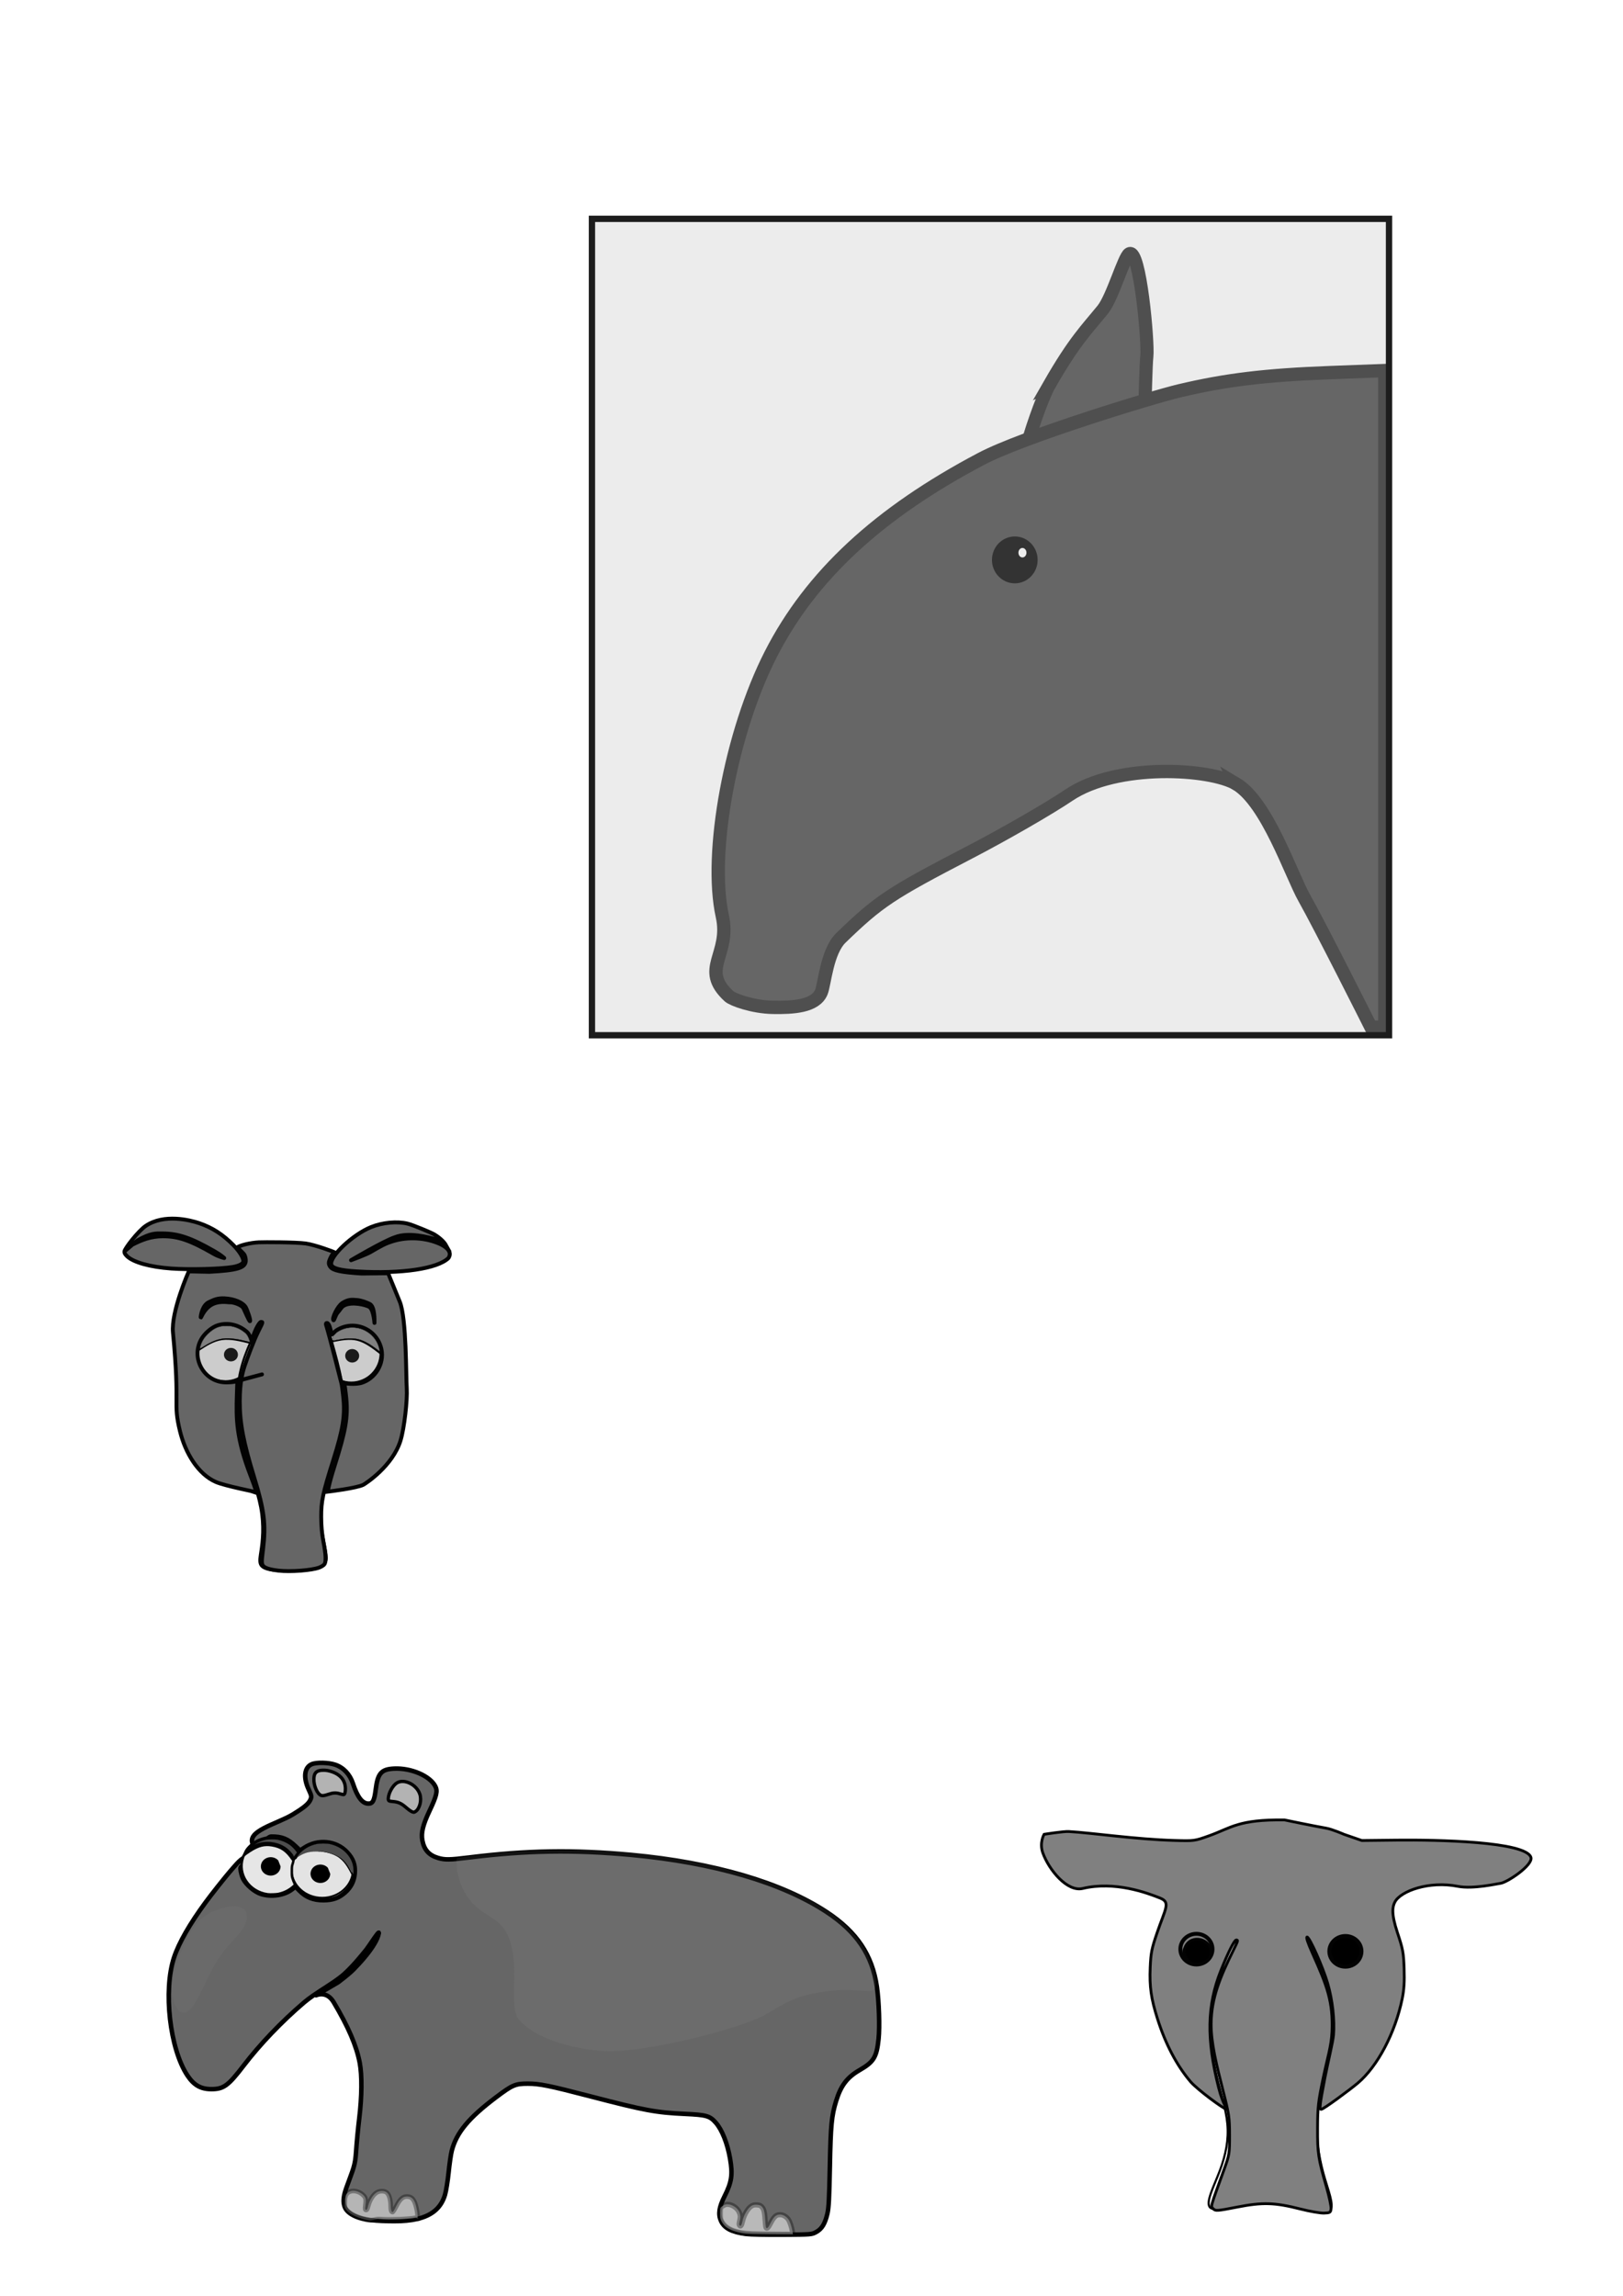 <?xml version="1.0" encoding="UTF-8" standalone="no"?>
<!-- Created with Inkscape (http://www.inkscape.org/) -->

<svg
   xmlns:dc="http://purl.org/dc/elements/1.1/"
   xmlns:cc="http://creativecommons.org/ns#"
   xmlns:rdf="http://www.w3.org/1999/02/22-rdf-syntax-ns#"
   xmlns:svg="http://www.w3.org/2000/svg"
   xmlns="http://www.w3.org/2000/svg"
   xmlns:sodipodi="http://sodipodi.sourceforge.net/DTD/sodipodi-0.dtd"
   xmlns:inkscape="http://www.inkscape.org/namespaces/inkscape"
   width="210mm"
   height="297mm"
   viewBox="0 0 210 297"
   version="1.1"
   id="svg8"
   inkscape:version="0.92.5 (2060ec1f9f, 2020-04-08)"
   sodipodi:docname="tapir.svg">
  <defs
     id="defs2">
    <inkscape:path-effect
       effect="bspline"
       id="path-effect5255"
       is_visible="true"
       weight="33.333"
       steps="2"
       helper_size="0"
       apply_no_weight="true"
       apply_with_weight="true"
       only_selected="false" />
    <inkscape:path-effect
       effect="bspline"
       id="path-effect5251"
       is_visible="true"
       weight="33.333"
       steps="2"
       helper_size="0"
       apply_no_weight="true"
       apply_with_weight="true"
       only_selected="false" />
    <inkscape:path-effect
       effect="bspline"
       id="path-effect5247"
       is_visible="true"
       weight="33.333"
       steps="2"
       helper_size="0"
       apply_no_weight="true"
       apply_with_weight="true"
       only_selected="false" />
    <inkscape:path-effect
       effect="bspline"
       id="path-effect5159"
       is_visible="true"
       weight="33.333"
       steps="2"
       helper_size="0"
       apply_no_weight="true"
       apply_with_weight="true"
       only_selected="false" />
    <inkscape:path-effect
       effect="bspline"
       id="path-effect5137"
       is_visible="true"
       weight="33.333"
       steps="2"
       helper_size="0"
       apply_no_weight="true"
       apply_with_weight="true"
       only_selected="false" />
    <inkscape:path-effect
       effect="bspline"
       id="path-effect5129"
       is_visible="true"
       weight="33.333"
       steps="2"
       helper_size="0"
       apply_no_weight="true"
       apply_with_weight="true"
       only_selected="false" />
    <inkscape:path-effect
       effect="simplify"
       id="path-effect5127"
       is_visible="true"
       steps="1"
       threshold="0.041"
       smooth_angles="360"
       helper_size="0"
       simplify_individual_paths="false"
       simplify_just_coalesce="false"
       simplifyindividualpaths="false"
       simplifyJustCoalesce="false" />
    <inkscape:path-effect
       effect="bspline"
       id="path-effect4974"
       is_visible="true"
       weight="33.333"
       steps="2"
       helper_size="0"
       apply_no_weight="true"
       apply_with_weight="true"
       only_selected="false" />
    <inkscape:path-effect
       effect="bspline"
       id="path-effect4952"
       is_visible="true"
       weight="33.333"
       steps="2"
       helper_size="0"
       apply_no_weight="true"
       apply_with_weight="true"
       only_selected="false" />
    <inkscape:path-effect
       effect="bspline"
       id="path-effect4931"
       is_visible="true"
       weight="33.333"
       steps="2"
       helper_size="0"
       apply_no_weight="true"
       apply_with_weight="true"
       only_selected="false" />
    <inkscape:path-effect
       effect="bspline"
       id="path-effect4909"
       is_visible="true"
       weight="33.333"
       steps="2"
       helper_size="0"
       apply_no_weight="true"
       apply_with_weight="true"
       only_selected="false" />
    <inkscape:path-effect
       effect="bspline"
       id="path-effect4905"
       is_visible="true"
       weight="33.333"
       steps="2"
       helper_size="0"
       apply_no_weight="true"
       apply_with_weight="true"
       only_selected="false" />
    <inkscape:path-effect
       effect="bspline"
       id="path-effect4879"
       is_visible="true"
       weight="33.333"
       steps="2"
       helper_size="0"
       apply_no_weight="true"
       apply_with_weight="true"
       only_selected="false" />
    <inkscape:path-effect
       effect="bspline"
       id="path-effect4679"
       is_visible="true"
       weight="33.333"
       steps="2"
       helper_size="0"
       apply_no_weight="true"
       apply_with_weight="true"
       only_selected="false" />
    <inkscape:path-effect
       effect="bspline"
       id="path-effect4649"
       is_visible="true"
       weight="33.333"
       steps="2"
       helper_size="0"
       apply_no_weight="true"
       apply_with_weight="true"
       only_selected="false" />
    <inkscape:path-effect
       effect="bspline"
       id="path-effect4643"
       is_visible="true"
       weight="33.333"
       steps="2"
       helper_size="0"
       apply_no_weight="true"
       apply_with_weight="true"
       only_selected="false" />
    <inkscape:path-effect
       effect="bspline"
       id="path-effect4600"
       is_visible="true"
       weight="33.333"
       steps="2"
       helper_size="0"
       apply_no_weight="true"
       apply_with_weight="true"
       only_selected="false" />
    <inkscape:path-effect
       effect="bspline"
       id="path-effect4567"
       is_visible="true"
       weight="33.333"
       steps="2"
       helper_size="0"
       apply_no_weight="true"
       apply_with_weight="true"
       only_selected="false" />
    <inkscape:path-effect
       effect="bspline"
       id="path-effect4563"
       is_visible="true"
       weight="33.333"
       steps="2"
       helper_size="0"
       apply_no_weight="true"
       apply_with_weight="true"
       only_selected="false" />
    <inkscape:path-effect
       effect="bspline"
       id="path-effect4524"
       is_visible="true"
       weight="33.333"
       steps="2"
       helper_size="0"
       apply_no_weight="true"
       apply_with_weight="true"
       only_selected="false" />
    <inkscape:path-effect
       effect="bspline"
       id="path-effect4520"
       is_visible="true"
       weight="33.333"
       steps="2"
       helper_size="0"
       apply_no_weight="true"
       apply_with_weight="true"
       only_selected="false" />
    <inkscape:path-effect
       effect="bspline"
       id="path-effect4600-1"
       is_visible="true"
       weight="33.333"
       steps="2"
       helper_size="0"
       apply_no_weight="true"
       apply_with_weight="true"
       only_selected="false" />
    <inkscape:path-effect
       effect="bspline"
       id="path-effect4649-3"
       is_visible="true"
       weight="33.333"
       steps="2"
       helper_size="0"
       apply_no_weight="true"
       apply_with_weight="true"
       only_selected="false" />
    <filter
       inkscape:collect="always"
       style="color-interpolation-filters:sRGB"
       id="filter4781"
       x="-0.126"
       width="1.252"
       y="-0.263"
       height="1.525">
      <feGaussianBlur
         inkscape:collect="always"
         stdDeviation="2.852"
         id="feGaussianBlur4783" />
    </filter>
    <filter
       inkscape:collect="always"
       style="color-interpolation-filters:sRGB"
       id="filter4873"
       x="-0.27"
       width="1.541"
       y="-0.19"
       height="1.38">
      <feGaussianBlur
         inkscape:collect="always"
         stdDeviation="1.09"
         id="feGaussianBlur4875" />
    </filter>
    <inkscape:path-effect
       effect="bspline"
       id="path-effect4879-0"
       is_visible="true"
       weight="33.333"
       steps="2"
       helper_size="0"
       apply_no_weight="true"
       apply_with_weight="true"
       only_selected="false" />
    <inkscape:path-effect
       effect="bspline"
       id="path-effect4909-5"
       is_visible="true"
       weight="33.333"
       steps="2"
       helper_size="0"
       apply_no_weight="true"
       apply_with_weight="true"
       only_selected="false" />
    <inkscape:path-effect
       effect="bspline"
       id="path-effect4952-3"
       is_visible="true"
       weight="33.333"
       steps="2"
       helper_size="0"
       apply_no_weight="true"
       apply_with_weight="true"
       only_selected="false" />
    <inkscape:path-effect
       effect="bspline"
       id="path-effect4974-7"
       is_visible="true"
       weight="33.333"
       steps="2"
       helper_size="0"
       apply_no_weight="true"
       apply_with_weight="true"
       only_selected="false" />
    <inkscape:path-effect
       effect="bspline"
       id="path-effect5137-4"
       is_visible="true"
       weight="33.333"
       steps="2"
       helper_size="0"
       apply_no_weight="true"
       apply_with_weight="true"
       only_selected="false" />
    <filter
       inkscape:collect="always"
       style="color-interpolation-filters:sRGB"
       id="filter5190"
       x="-0.052"
       width="1.103"
       y="-0.054"
       height="1.108">
      <feGaussianBlur
         inkscape:collect="always"
         stdDeviation="0.089"
         id="feGaussianBlur5192" />
    </filter>
    <filter
       inkscape:collect="always"
       style="color-interpolation-filters:sRGB"
       id="filter5202"
       x="-0.042"
       width="1.085"
       y="-0.047"
       height="1.093">
      <feGaussianBlur
         inkscape:collect="always"
         stdDeviation="0.237"
         id="feGaussianBlur5204" />
    </filter>
    <filter
       inkscape:collect="always"
       style="color-interpolation-filters:sRGB"
       id="filter5222"
       x="-0.038"
       width="1.075"
       y="-0.039"
       height="1.079">
      <feGaussianBlur
         inkscape:collect="always"
         stdDeviation="0.065"
         id="feGaussianBlur5224" />
    </filter>
  </defs>
  <sodipodi:namedview
     id="base"
     pagecolor="#ffffff"
     bordercolor="#666666"
     borderopacity="1.0"
     inkscape:pageopacity="0.0"
     inkscape:pageshadow="2"
     inkscape:zoom="1.979899"
     inkscape:cx="577.47634"
     inkscape:cy="820.71544"
     inkscape:document-units="mm"
     inkscape:current-layer="g5328"
     showgrid="false"
     inkscape:snap-bbox="false"
     inkscape:snap-global="false"
     inkscape:window-width="1848"
     inkscape:window-height="1136"
     inkscape:window-x="72"
     inkscape:window-y="27"
     inkscape:window-maximized="1" />
  <g
     inkscape:groupmode="layer"
     id="layer3"
     inkscape:label="Ebene 3"
     style="display:inline" />
  <g
     inkscape:groupmode="layer"
     id="layer2"
     inkscape:label="Ebene 2"
     style="display:inline" />
  <g
     inkscape:label="Ebene 1"
     inkscape:groupmode="layer"
     id="layer1"
     style="display:inline">
    <g
       id="g5243"
       transform="translate(-38.487,112.788)">
      <ellipse
         ry="3.625"
         rx="3.959"
         cy="129.088"
         cx="80.181"
         id="path4526-8"
         style="opacity:1;fill:#e3e3e3;fill-opacity:1;fill-rule:nonzero;stroke:#030303;stroke-width:0.232;stroke-linecap:round;stroke-linejoin:round;stroke-miterlimit:4;stroke-dasharray:none;stroke-dashoffset:0;stroke-opacity:1;paint-order:stroke fill markers" />
      <path
         sodipodi:nodetypes="cccc"
         inkscape:original-d="m 84.040748,129.68186 c -0.481389,-0.91502 -0.963046,-1.82977 -1.444969,-2.74426 -1.446327,-0.21288 -2.892636,-0.42545 -4.339772,-0.63784 -0.605496,0.46149 -1.211022,0.92306 -1.816925,1.38499"
         inkscape:path-effect="#path-effect4563"
         inkscape:connector-curvature="0"
         id="path4561"
         d="m 84.041,129.682 c -0.482,-0.915 -0.963,-1.83 -1.927,-2.393 -0.964,-0.564 -2.41,-0.776 -3.437,-0.652 -1.026,0.124 -1.632,0.586 -2.238,1.048"
         style="fill:none;stroke:#000000;stroke-width:0.165;stroke-linecap:round;stroke-linejoin:miter;stroke-miterlimit:4;stroke-dasharray:none;stroke-opacity:1" />
      <path
         transform="scale(0.265)"
         sodipodi:nodetypes="ccscssscscscscsscsccccsscsssscssssscccccsccccccscsscccccssscccssssccssscsccc"
         inkscape:connector-curvature="0"
         id="path4586"
         d="m 509.486,664.948 c -7.073,-0.957 -10.649,-2.84 -12.245,-6.448 -1.423,-3.216 -0.932,-6.597 1.721,-11.86 3.574,-7.089 4.098,-10.684 2.712,-18.596 -1.293,-7.384 -3.907,-13.954 -6.916,-17.381 -2.969,-3.382 -4.559,-3.839 -15.039,-4.324 -14.219,-0.659 -19.635,-1.662 -45.993,-8.517 -20.524,-5.338 -24.979,-6.241 -30.81,-6.245 -6.061,-0.004 -7.455,0.593 -15.438,6.606 -13.435,10.12 -19.354,17.265 -21.67,26.159 -0.413,1.586 -1.101,6.319 -1.53,10.52 -0.428,4.2 -1.224,9.134 -1.768,10.963 -1.797,6.046 -5.967,10.019 -13.584,11.798 -3.161,0.738 -6.916,1.099 -11.342,1.072 -8.309,-0.049 -15.006,-0.476 -19.459,-2.663 -5.411,-2.657 -6.281,-6.605 -3.778,-13.618 3.384,-9.481 4.271,-10.39 4.758,-17.847 0.263,-4.028 0.945,-11.181 1.515,-15.895 1.317,-10.875 1.411,-21.184 0.25,-27.289 -1.566,-8.23 -5.508,-17.462 -12.731,-29.592 -3.483,-5.85 -8.577,-3.357 -8.577,-3.357 0,0 7.327,-4.365 10.634,-6.256 0,0 6.337,-4.625 8.805,-7.566 0,0 10.108,-10.079 11.203,-16.558 0.262,-1.548 -4.373,5.757 -5.973,7.893 -1.932,2.372 -7.876,9.904 -12.893,13.719 -4.45,3.384 -9.044,6.008 -13.272,8.949 -1.553,1.081 -3.058,2.204 -4.487,3.424 -10.874,9.28 -21.372,20.254 -29.395,30.731 -7.497,9.79 -9.777,11.461 -15.663,11.482 -5.187,0.018 -8.582,-1.891 -11.722,-6.594 -8.664,-12.975 -11.924,-41.578 -6.578,-57.715 2.363,-7.131 7.686,-16.423 15.419,-26.912 2.307,-3.13 8.857,-11.623 13.584,-16.98 1.657,-1.877 5.189,-6.212 7.337,-4.792 1.737,1.148 -4.079,3.687 -3.932,5.314 0.148,1.627 0.737,3.877 1.309,5 1.494,2.929 5.545,6.379 8.678,7.391 5.147,1.662 11.605,0.666 15.383,-2.372 l 1.504,-1.209 1.954,2.013 c 3.088,3.182 6.842,4.668 11.707,4.636 4.593,-0.031 7.484,-1.059 10.552,-3.752 2.891,-2.538 4.427,-5.573 4.729,-9.343 0.334,-4.165 -0.756,-7.174 -3.767,-10.393 -5.274,-5.638 -14.233,-6.539 -20.933,-2.105 l -1.991,1.318 -2.123,-2.013 c -3.922,-3.719 -6.768,-4.855 -12.036,-4.806 -1.909,0.018 -6.903,6.953 -8.605,4.245 -4.328,-6.884 11.488,-10.322 19.208,-15.038 5.681,-3.47 7.813,-5.271 8.66,-7.315 0.573,-1.383 0.477,-1.875 -0.977,-5.029 -2.655,-5.759 -2.019,-10.668 1.579,-12.185 2.354,-0.993 8.185,-0.855 11.485,0.272 4.044,1.381 7.136,4.669 8.612,9.156 2.212,6.725 4.61,9.82 7.607,9.82 2.082,0 2.853,-1.499 3.506,-6.819 0.982,-8.007 2.727,-9.988 9.048,-10.275 8.266,-0.375 17.44,3.563 20.048,8.606 1.215,2.35 0.682,4.652 -2.756,11.91 -3.296,6.958 -4.245,10.836 -3.554,14.534 0.856,4.581 3.231,7.24 7.637,8.548 3.386,1.006 5.635,0.972 15.323,-0.228 28.022,-3.472 51.044,-3.836 79.011,-1.249 40.231,3.722 73.645,13.503 95.549,27.969 14.6,9.643 22.137,20.886 24.405,36.403 1.036,7.09 1.441,19.664 0.823,25.521 -0.936,8.867 -2.335,11.173 -9.171,15.116 -6.171,3.56 -9.215,7.548 -11.557,15.145 -2.22,7.199 -2.653,11.762 -3.048,32.101 -0.301,15.487 -0.551,20.165 -1.227,22.981 -1.17,4.869 -2.658,7.313 -5.38,8.837 -2.25,1.26 -2.303,1.264 -16.652,1.346 -7.917,0.045 -15.872,-0.118 -17.678,-0.362 z"
         style="opacity:1;fill:#666666;fill-opacity:1;fill-rule:nonzero;stroke:#000000;stroke-width:2.203;stroke-linecap:round;stroke-linejoin:round;stroke-miterlimit:4;stroke-dasharray:none;stroke-dashoffset:0;stroke-opacity:1;paint-order:stroke fill markers" />
      <path
         sodipodi:nodetypes="ccscsssccccccsscc"
         transform="scale(0.265)"
         inkscape:connector-curvature="0"
         id="path4588"
         d="m 288.161,480.893 c -1.218,-1.677 -2.126,-2.678 -3.22,-3.554 -3.375,-2.701 -8.544,-3.734 -12.83,-2.565 -1.29,0.352 -3.433,1.394 -5.151,2.505 -0.784,0.507 -1.46,0.887 -1.502,0.845 -0.004,-0.004 -3.2,6.866 -0.01,-0.015 0.084,-0.181 0.674,-1.144 1.739,-2.213 2.079,-2.089 4.635,-3.452 7.728,-4.121 1.314,-0.285 4.658,-0.319 5.972,-0.061 2.19,0.43 4.514,1.409 6.231,2.628 1.112,0.789 2.713,2.417 3.472,3.531 l 0.612,0.898 -0.652,0.804 c -0.358,0.442 -0.852,1.16 -1.096,1.594 -0.244,0.434 -0.461,0.789 -0.482,0.789 -0.021,0 -0.385,-0.479 -0.811,-1.064 z"
         style="opacity:1;fill:#4d4d4d;fill-opacity:1;fill-rule:nonzero;stroke:#030303;stroke-width:1.591;stroke-linecap:round;stroke-linejoin:round;stroke-miterlimit:4;stroke-dasharray:none;stroke-dashoffset:0;stroke-opacity:1;paint-order:stroke fill markers" />
      <path
         transform="scale(0.265)"
         inkscape:connector-curvature="0"
         id="path4590"
         d="m 300.876,478.209 c 0.091,-0.036 0.2,-0.032 0.242,0.01 0.042,0.042 -0.033,0.072 -0.166,0.066 -0.147,-0.006 -0.177,-0.036 -0.076,-0.076 z"
         style="opacity:1;fill:#1a1a1a;fill-opacity:1;fill-rule:nonzero;stroke:#030303;stroke-width:0.079;stroke-linecap:round;stroke-linejoin:round;stroke-miterlimit:4;stroke-dasharray:none;stroke-dashoffset:0;stroke-opacity:1;paint-order:stroke fill markers" />
      <path
         transform="scale(0.265)"
         inkscape:connector-curvature="0"
         id="path4592"
         d="m 316.946,488.088 c -1.579,-2.929 -3.708,-5.525 -5.532,-6.747 -2.999,-2.008 -7.507,-3.226 -11.777,-3.182 -3.488,0.036 -5.818,0.676 -8.335,2.291 -0.561,0.36 -1.047,0.627 -1.08,0.593 -0.11,-0.11 1.023,-1.531 1.914,-2.402 2.146,-2.097 4.682,-3.431 7.793,-4.1 1.439,-0.309 4.797,-0.309 6.236,0 5.799,1.246 10.16,5.216 11.421,10.398 0.311,1.28 0.417,4.213 0.155,4.303 -0.079,0.027 -0.436,-0.493 -0.793,-1.155 z"
         style="opacity:1;fill:#4d4d4d;fill-opacity:1;fill-rule:nonzero;stroke:#030303;stroke-width:0.079;stroke-linecap:round;stroke-linejoin:round;stroke-miterlimit:4;stroke-dasharray:none;stroke-dashoffset:0;stroke-opacity:1;paint-order:stroke fill markers" />
      <path
         sodipodi:nodetypes="ccssccccccccccc"
         transform="scale(0.265)"
         inkscape:connector-curvature="0"
         id="path4594"
         d="m 275.921,499.129 c -9.089,-1.279 -14.801,-9.761 -12.079,-17.936 0.393,-1.18 0.542,-1.323 3.218,-3.089 0.098,-0.065 0.195,-0.128 0.292,-0.19 3.966,-2.561 6.95,-3.317 10.631,-2.714 4.528,0.742 7.165,2.541 10.154,6.925 0.459,0.673 0.461,0.58 -0.063,2.295 -0.325,1.064 -0.348,1.286 -0.35,3.472 -0.002,2.188 0.019,2.408 0.343,3.472 0.19,0.625 0.555,1.585 0.81,2.134 l 0.465,0.997 -0.755,0.689 c -2.079,1.899 -4.555,3.161 -7.384,3.763 -1.115,0.238 -4.143,0.342 -5.281,0.182 z"
         style="opacity:1;fill:#e6e6e6;fill-opacity:1;fill-rule:nonzero;stroke:#030303;stroke-width:1.213;stroke-linecap:round;stroke-linejoin:round;stroke-miterlimit:4;stroke-dasharray:none;stroke-dashoffset:0;stroke-opacity:1;paint-order:stroke fill markers" />
      <path
         d="m 81.214,129.613 a 1.274,1.191 0 0 1 -1.05,1.172 1.274,1.191 0 0 1 -1.419,-0.76 1.274,1.191 0 0 1 0.552,-1.439 1.274,1.191 0 0 1 1.613,0.255"
         sodipodi:open="true"
         sodipodi:end="5.5771298"
         sodipodi:start="0"
         sodipodi:ry="1.1906079"
         sodipodi:rx="1.2737371"
         sodipodi:cy="129.61322"
         sodipodi:cx="79.940033"
         sodipodi:type="arc"
         id="path4620"
         style="opacity:1;fill:#000000;fill-opacity:1;fill-rule:nonzero;stroke:none;stroke-width:0.165;stroke-linecap:round;stroke-linejoin:round;stroke-miterlimit:4;stroke-dasharray:none;stroke-dashoffset:0;stroke-opacity:1;paint-order:stroke fill markers" />
      <path
         d="m 74.79,128.659 a 1.274,1.191 0 0 1 -1.05,1.172 1.274,1.191 0 0 1 -1.419,-0.76 1.274,1.191 0 0 1 0.552,-1.439 1.274,1.191 0 0 1 1.613,0.255"
         sodipodi:open="true"
         sodipodi:end="5.5771298"
         sodipodi:start="0"
         sodipodi:ry="1.190608"
         sodipodi:rx="1.2737371"
         sodipodi:cy="128.65886"
         sodipodi:cx="73.516373"
         sodipodi:type="arc"
         id="path4620-3"
         style="opacity:1;fill:#000000;fill-opacity:1;fill-rule:nonzero;stroke:none;stroke-width:0.165;stroke-linecap:round;stroke-linejoin:round;stroke-miterlimit:4;stroke-dasharray:none;stroke-dashoffset:0;stroke-opacity:1;paint-order:stroke fill markers" />
      <path
         transform="scale(0.265)"
         inkscape:connector-curvature="0"
         id="path4637"
         d="m 302.102,450.872 c -1.908,-0.567 -3.77,-4.794 -3.607,-8.192 0.093,-1.943 0.573,-2.921 1.755,-3.575 1.145,-0.633 3.647,-0.73 5.669,-0.218 5.109,1.292 7.895,4.305 7.956,8.604 0.024,1.707 -0.263,2.785 -0.788,2.952 -0.194,0.061 -1.038,-0.107 -1.876,-0.373 -1.889,-0.601 -3.332,-0.538 -5.626,0.248 -1.849,0.633 -2.742,0.776 -3.484,0.555 z"
         style="opacity:1;fill:#b3b3b3;fill-opacity:1;fill-rule:nonzero;stroke:#000000;stroke-width:1.621;stroke-linecap:round;stroke-linejoin:round;stroke-miterlimit:4;stroke-dasharray:none;stroke-dashoffset:0;stroke-opacity:1;paint-order:stroke fill markers" />
      <path
         transform="scale(0.265)"
         inkscape:connector-curvature="0"
         id="path4639"
         d="m 346.042,458.649 c -0.486,-0.246 -1.526,-1.013 -2.312,-1.704 -2.554,-2.246 -3.988,-2.895 -6.904,-3.125 -1.777,-0.14 -2.032,-0.329 -1.998,-1.484 0.077,-2.599 2.215,-6.425 4.259,-7.623 3.627,-2.125 9.718,0.953 11.18,5.651 0.917,2.946 -0.119,6.971 -2.143,8.327 -0.767,0.514 -0.996,0.509 -2.081,-0.041 z"
         style="opacity:1;fill:#b3b3b3;fill-opacity:1;fill-rule:nonzero;stroke:#000000;stroke-width:1.621;stroke-linecap:round;stroke-linejoin:round;stroke-miterlimit:4;stroke-dasharray:none;stroke-dashoffset:0;stroke-opacity:1;paint-order:stroke fill markers" />
      <path
         sodipodi:nodetypes="ccscccsccssc"
         inkscape:connector-curvature="0"
         id="path4645"
         d="m 116.119,152.52 c -4.811,-0.46 -8.651,-1.938 -10.488,-4.038 -1.233,-1.408 -0.209,-5.658 -0.842,-8.926 -0.899,-4.642 -3.32,-3.811 -5.501,-6.536 -2.009,-2.509 -1.712,-5.414 -1.712,-5.414 0,0 3.757,-0.834 11.251,-1.036 6.761,-0.182 13.023,-0.015 19.653,1.449 11.666,2.576 18.32,5.889 21.536,10.723 1.013,1.523 2.122,4.685 1.736,5.608 -0.409,0.979 -2.173,-0.058 -6.034,0.435 -4.401,0.562 -5.509,1.503 -8.175,3.039 -3.184,1.834 -16.214,5.195 -21.425,4.696 z"
         style="opacity:0.343;fill:#999999;fill-opacity:1;fill-rule:nonzero;stroke:none;stroke-width:0.294;stroke-linecap:round;stroke-linejoin:round;stroke-miterlimit:4;stroke-dasharray:none;stroke-dashoffset:0;stroke-opacity:1;paint-order:stroke fill markers;filter:url(#filter4781)" />
      <path
         transform="scale(0.265)"
         inkscape:connector-curvature="0"
         id="path4669"
         d="m 332.746,657.889 c -6.053,-0.534 -9.23,-1.151 -12.348,-2.397 -3.319,-1.326 -5.423,-2.965 -6.201,-4.831 -0.391,-0.937 -0.478,-3.232 -0.172,-4.546 0.188,-0.81 1.543,-1.876 2.823,-2.221 2.037,-0.549 5.573,1.11 6.582,3.088 0.438,0.858 0.505,1.327 0.39,2.702 -0.077,0.915 -0.215,2.031 -0.307,2.481 -0.13,0.635 -0.072,0.854 0.257,0.981 0.607,0.233 0.853,-0.121 1.142,-1.64 0.594,-3.133 2.859,-6.452 4.948,-7.249 1.351,-0.516 3.156,-0.375 4.116,0.321 1.311,0.951 1.863,2.581 2,5.906 0.184,4.462 0.926,4.995 2.325,1.672 1.593,-3.782 3.342,-5.508 5.619,-5.542 1.956,-0.03 3.304,1.079 4.124,3.391 0.507,1.428 1.391,6.597 1.166,6.818 -0.647,0.637 -12.574,1.41 -16.463,1.066 z"
         style="opacity:0.343;fill:#e6e6e6;fill-opacity:1;fill-rule:nonzero;stroke:none;stroke-width:0.253;stroke-linecap:round;stroke-linejoin:round;stroke-miterlimit:4;stroke-dasharray:none;stroke-dashoffset:0;stroke-opacity:1;paint-order:stroke fill markers" />
      <path
         transform="scale(0.265)"
         inkscape:connector-curvature="0"
         id="path4671"
         d="m 509.397,664.82 c -4.324,-0.553 -8.043,-1.844 -9.993,-3.467 -0.496,-0.413 -1.291,-1.469 -1.768,-2.348 -0.825,-1.521 -0.866,-1.72 -0.866,-4.162 0,-2.53 0.01,-2.573 0.737,-3.157 1.221,-0.981 1.741,-1.205 2.817,-1.214 2.664,-0.023 5.539,2.015 6.125,4.34 0.391,1.553 0.374,2.4 -0.082,4.153 -0.319,1.226 -0.325,1.509 -0.036,1.798 0.546,0.546 1.074,-0.196 1.381,-1.938 0.555,-3.15 2.732,-6.75 4.71,-7.787 1.022,-0.536 3.09,-0.522 4.133,0.027 1.474,0.777 2.068,2.537 2.304,6.829 0.11,1.996 0.277,3.754 0.372,3.907 0.478,0.774 1.083,0.208 2.174,-2.035 0.619,-1.273 1.467,-2.681 1.886,-3.128 1.814,-1.942 4.906,-1.464 6.827,1.054 0.857,1.123 1.455,2.809 1.982,5.588 l 0.347,1.831 -10.64,-0.032 c -5.852,-0.018 -11.436,-0.134 -12.408,-0.258 z"
         style="opacity:0.343;fill:#f9f9f9;fill-opacity:1;fill-rule:nonzero;stroke:none;stroke-width:0.253;stroke-linecap:round;stroke-linejoin:round;stroke-miterlimit:4;stroke-dasharray:none;stroke-dashoffset:0;stroke-opacity:1;paint-order:stroke fill markers" />
      <path
         sodipodi:nodetypes="cscsscccccccscccccccc"
         transform="scale(0.265)"
         inkscape:connector-curvature="0"
         id="path4673"
         d="m 330.292,657.685 c -1.39,-0.11 -3.481,0.825 -4.748,0.642 -4.03,-0.583 -10.456,-2.91 -11.795,-6.1 -0.382,-0.734 -0.137,-2.664 -0.144,-3.799 -0.006,-1.018 0.456,-2.351 0.772,-2.834 1.525,-2.329 5.557,-2.137 8.199,0.39 1.216,1.163 1.429,2.074 1.086,4.65 -0.296,2.226 -0.163,2.817 0.57,2.536 0.198,-0.076 0.551,-0.9 0.785,-1.832 0.755,-3.006 2.463,-5.68 4.284,-6.706 1.266,-0.713 3.191,-0.777 4.388,-0.146 1.461,0.771 2.32,3.465 2.333,7.319 0.005,1.587 0.317,2.446 0.887,2.446 0.203,0 0.977,-1.208 1.779,-2.776 2.003,-3.915 3.558,-5.128 6.058,-4.722 1.241,0.201 2.049,0.879 2.772,2.327 0.734,1.459 1.899,6.083 1.514,7.791 l 0.6,0.663 -1.484,-0.474 c -2.743,0.585 -12.389,1.012 -16.162,0.714 z"
         style="opacity:0.343;fill:#f9f9f9;fill-opacity:1;fill-rule:nonzero;stroke:#000000;stroke-width:2.268;stroke-linecap:round;stroke-linejoin:round;stroke-miterlimit:4;stroke-dasharray:none;stroke-dashoffset:0;stroke-opacity:1;paint-order:stroke fill markers" />
      <path
         transform="scale(0.265)"
         inkscape:connector-curvature="0"
         id="path4675"
         d="m 512.301,664.862 c -8.008,-0.308 -12.863,-2.325 -14.761,-6.135 -0.562,-1.128 -0.643,-1.614 -0.643,-3.849 0,-2.832 0.126,-3.086 2,-4.034 2.449,-1.239 6.61,1.059 7.518,4.152 0.381,1.298 0.381,1.554 -0.001,3.42 -0.372,1.815 -0.374,2.056 -0.025,2.399 0.347,0.341 0.424,0.333 0.728,-0.076 0.187,-0.252 0.517,-1.242 0.733,-2.2 0.706,-3.127 2.75,-6.449 4.524,-7.354 0.802,-0.409 1.353,-0.499 2.534,-0.414 1.341,0.097 1.6,0.209 2.332,1.007 0.99,1.081 1.305,2.393 1.604,6.687 0.117,1.678 0.29,3.178 0.386,3.333 0.459,0.743 1.067,0.203 2.145,-1.906 1.84,-3.602 3.002,-4.563 5.217,-4.313 1.299,0.146 2.602,0.969 3.533,2.232 0.717,0.971 1.77,4.1 2.023,6.012 l 0.171,1.288 -7.924,-0.044 c -4.358,-0.024 -9.799,-0.116 -12.091,-0.204 z"
         style="opacity:0.343;fill:#f9f9f9;fill-opacity:1;fill-rule:nonzero;stroke:#000000;stroke-width:2.521;stroke-linecap:round;stroke-linejoin:round;stroke-miterlimit:4;stroke-dasharray:none;stroke-dashoffset:0;stroke-opacity:1;paint-order:stroke fill markers" />
      <path
         sodipodi:nodetypes="cccccccc"
         transform="rotate(-19.866,47.767,162.984)"
         inkscape:original-d="m 79.382566,142.79749 c -1.761132,-0.27707 -3.521192,-0.55376 -5.282734,-0.83046 -1.224635,0.62912 -2.449405,1.2583 -3.674311,1.88753 -1.798288,2.2345 -3.597478,4.46986 -5.396775,6.70509 0.507098,1.65834 1.013786,3.3166 1.520251,4.97541 2.144876,-2.60867 4.288988,-5.21666 6.432925,-7.82469 1.740586,-0.5453 3.480872,-1.09045 5.220821,-1.63544 0.393616,-1.09265 0.786762,-2.18477 1.179823,-3.27744 z"
         inkscape:path-effect="#path-effect4679"
         inkscape:connector-curvature="0"
         id="path4677"
         d="m 78.305,143.205 c -0.684,-0.685 -2.444,-0.961 -3.937,-0.785 -1.493,0.176 -2.718,0.805 -4.23,2.237 -1.512,1.432 -3.311,3.667 -3.957,5.614 -0.646,1.947 -0.14,3.605 1.186,3.13 1.326,-0.475 3.47,-3.083 5.412,-4.66 1.942,-1.577 3.683,-2.122 4.749,-2.941 1.067,-0.819 1.46,-1.911 0.776,-2.596 z"
         style="opacity:0.221;fill:#b3b3b3;stroke:none;stroke-width:0.265px;stroke-linecap:butt;stroke-linejoin:miter;stroke-opacity:1;filter:url(#filter4873)" />
    </g>
    <g
       id="g5360"
       transform="translate(-28.865,119.737)">
      <circle
         r="3.809"
         cy="55.331"
         cx="74.32"
         id="path4933-0-8"
         style="display:inline;opacity:1;fill:#cccccc;fill-opacity:1;fill-rule:nonzero;stroke:#030303;stroke-width:0.3;stroke-linecap:round;stroke-linejoin:round;stroke-miterlimit:4;stroke-dasharray:none;stroke-dashoffset:0;stroke-opacity:1;paint-order:stroke fill markers" />
      <circle
         r="3.809"
         cy="55.16"
         cx="58.037"
         id="path4933-0"
         style="display:inline;opacity:1;fill:#cccccc;fill-opacity:1;fill-rule:nonzero;stroke:#030303;stroke-width:0.3;stroke-linecap:round;stroke-linejoin:round;stroke-miterlimit:4;stroke-dasharray:none;stroke-dashoffset:0;stroke-opacity:1;paint-order:stroke fill markers" />
      <path
         transform="translate(0.668)"
         inkscape:original-d="m 61.872894,51.245669 c -1.157902,2.31607 -2.31607,4.632407 -3.474503,6.949008 0.26757,3.029204 0.534805,6.057845 0.801809,9.087163 1.113975,2.806287 2.227511,5.612397 3.34087,8.418991 -0.222472,1.959808 -0.445185,3.919688 -0.668176,5.879928 -0.17794,0.71256 -0.356095,1.425173 -0.534538,2.138156 3.030643,-0.04483 6.058374,-0.08935 9.087165,-0.133633 0.08934,-0.66838 0.178443,-1.336614 0.267269,-2.004523 -0.534041,-2.003901 -1.068814,-4.009308 -1.603619,-6.013564 0.935625,-2.539095 1.871152,-5.078386 2.80633,-7.617182 0.534739,-2.093611 1.069345,-4.187486 1.603618,-6.280833 -1.024115,-3.429714 -2.048801,-6.860182 -3.073598,-10.289875"
         inkscape:path-effect="#path-effect4931"
         inkscape:connector-curvature="0"
         id="path4929"
         d="m 61.873,51.246 c -1.158,2.316 -2.316,4.632 -2.762,7.305 -0.446,2.673 -0.178,5.702 0.512,8.619 0.69,2.918 1.804,5.724 2.249,8.107 0.445,2.383 0.223,4.343 0.022,5.679 -0.2,1.336 -0.379,2.049 1.048,2.383 1.426,0.334 4.454,0.29 6.013,-0.067 1.559,-0.356 1.648,-1.025 1.425,-2.361 -0.223,-1.336 -0.757,-3.341 -0.557,-5.613 0.2,-2.272 1.136,-4.811 1.871,-7.127 0.735,-2.316 1.27,-4.41 1.025,-7.172 -0.245,-2.761 -1.27,-6.192 -2.294,-9.622"
         style="fill:none;stroke:#000000;stroke-width:0.265px;stroke-linecap:butt;stroke-linejoin:miter;stroke-opacity:1" />
      <path
         sodipodi:nodetypes="ccc"
         transform="translate(-0.047,-0.283)"
         inkscape:original-d="m 78.098055,55.577333 c -0.953631,-0.731434 -1.907524,-1.462603 -2.861684,-2.193508 -1.113412,0.22247 -2.226982,0.445185 -3.34087,0.668173"
         inkscape:path-effect="#path-effect4952"
         inkscape:connector-curvature="0"
         id="path4950"
         d="M 78.098,55.577 C 77.144,54.846 76.19,54.115 75.157,53.861 74.123,53.606 73.009,53.829 71.896,54.052"
         style="fill:none;stroke:#000000;stroke-width:0.265px;stroke-linecap:round;stroke-linejoin:miter;stroke-opacity:1" />
      <path
         sodipodi:nodetypes="ccc"
         inkscape:original-d="m 78.145302,55.293851 c -0.96954,-0.636698 -1.939183,-1.273373 -2.908931,-1.910026 -1.270858,0.316824 -2.541911,0.634027 -3.81334,0.951655"
         inkscape:path-effect="#path-effect4952-3"
         inkscape:connector-curvature="0"
         id="path4950-9"
         d="m 78.145,55.294 c -0.97,-0.637 -1.939,-1.273 -3.059,-1.433 -1.12,-0.16 -2.391,0.157 -3.663,0.475"
         style="fill:none;stroke:#000000;stroke-width:0.265px;stroke-linecap:round;stroke-linejoin:miter;stroke-opacity:1"
         transform="matrix(-1,0,0,1,132.659,-0.363)" />
      <path
         sodipodi:nodetypes="cccsssssccscscccsscssscccscssccsscsssscssccccccccsccssscsccccssscccsccscccscsc"
         transform="scale(0.265)"
         inkscape:connector-curvature="0"
         id="path4994"
         d="m 244.93,314.899 c -4.356,-0.502 -6.877,-1.313 -7.624,-2.454 -0.701,-1.07 -0.694,-1.869 0.075,-8.168 1.454,-11.906 0.604,-18.735 -4.341,-34.872 -5.3,-17.295 -7.051,-26.518 -7.051,-37.133 0,-9.339 1.389,-14.185 2.313,-17.075 1.009,-3.156 4.66,-12.937 6.722,-17.037 2.355,-4.684 2.348,-4.658 1.314,-4.658 -0.443,0 -1.445,1.427 -2.394,3.409 -0.898,1.875 -2.19,5.654 -2.19,5.654 0,0 -0.812,-2.894 -2.213,-4.154 -3.958,-3.559 -9.258,-4.803 -14.178,-3.329 -2.908,0.871 -6.523,3.913 -8.198,6.899 -5.2,9.269 1.452,20.925 12.005,21.036 1.667,0.018 3.616,-0.133 4.332,-0.335 0.434,-0.122 28.999,-7.746 1.301,-0.366 l -0.228,6.722 c -0.4,11.802 -0.334,21.277 6.769,39.699 2.413,6.257 2.717,7.893 2.717,7.893 -0.438,-0.216 -15.247,-3.073 -19.675,-4.986 -8.758,-3.784 -14.999,-14.213 -17.595,-24.87 -3.533,-14.503 0.144,-11.326 -3.411,-48.044 -0.998,-10.31 7.718,-29.91 7.718,-29.91 l 9.989,0.219 c 13.535,-0.707 17.508,-1.865 17.834,-5.195 0.086,-0.876 -0.198,-2.277 -0.629,-3.112 -0.432,-0.835 -3.643,-3.593 -3.426,-3.727 1.525,-0.942 6.136,-2.143 10.371,-2.366 2.523,-0.133 18.172,-0.108 22.945,0.563 4.463,0.627 13.767,4.002 14.374,4.465 0.06,0.046 -1.203,0.394 -1.888,1.747 -1.452,2.868 -1.526,3.684 -0.469,5.193 1.249,1.783 5.324,2.656 15.265,3.272 l 12.973,-0.143 5.677,13.869 c 3.346,8.175 3.017,36.358 3.412,42.4 0.357,5.459 -1.174,19.354 -3.047,25.403 -3.863,12.478 -17.1,21.014 -18.125,21.561 -3.11,1.661 -17.385,3.385 -17.385,3.385 0,0 0.296,-3.05 3.459,-13.038 5.324,-16.812 6.435,-23.355 5.56,-32.732 -0.283,-3.033 -0.926,-7.21 -0.926,-7.21 0,0 0.475,0.21 3.071,0.356 1.719,0.097 4.041,-0.098 5.16,-0.433 6.919,-2.073 11.34,-9.408 9.888,-16.405 -2.066,-9.952 -13.362,-14.757 -21.925,-9.327 -0.834,0.529 -1.758,1.643 -2.086,1.955 -0.308,0.293 -0.245,-0.126 -0.311,-0.336 -0.109,-0.347 -0.613,-2.241 -0.933,-3.283 -0.332,-1.08 -0.906,-1.894 -1.335,-1.894 -0.504,0 -0.654,0.311 -0.454,0.939 1.679,5.29 7.413,28.301 7.552,28.768 0.139,0.467 0.51,3.236 0.824,6.153 0.994,9.219 -0.034,15.805 -4.851,31.069 -5.153,16.331 -5.938,20.023 -5.909,27.773 0.017,4.499 0.36,8.306 1.089,12.093 1.162,6.035 1.338,9.432 0.565,10.877 -0.275,0.513 -1.468,1.293 -2.652,1.734 -3.691,1.373 -14.068,2.151 -19.83,1.487 z m 46.844,-120.955 c -0.003,-0.893 0.305,-8.018 -2.397,-9.272 -1.292,-0.599 -3.771,-1.684 -6.127,-1.875 -2.497,-0.201 -4.256,-0.423 -7.227,1.497 -2.315,1.496 -5.16,7.5 -4.305,8.355 0.396,0.396 0.954,-2.534 2.159,-3.809 1.234,-1.305 1.745,-2.741 3.213,-3.416 3.78,-1.984 10.757,-0.173 12.197,0.778 2.227,1.471 2.49,8.829 2.486,7.741 z m -80.824,-7.962 c 4.069,-3.314 9.466,-1.931 10.34,-2.046 1.117,-0.147 5.507,1.023 6.522,2.919 0.365,0.683 2.771,6.452 3.164,6.301 0.564,-0.216 -1.363,-5.65 -2.073,-6.852 -1.334,-2.259 -5.452,-4.069 -10.29,-4.323 -3.622,-0.19 -5.356,0.76 -7.723,1.864 -3.066,1.43 -3.966,6.284 -3.966,7.36 0,1.059 0.877,-2.658 4.027,-5.223 z"
         style="opacity:1;fill:#666666;fill-opacity:1;fill-rule:nonzero;stroke:#030303;stroke-width:1.901;stroke-linecap:square;stroke-linejoin:miter;stroke-miterlimit:4;stroke-dasharray:none;stroke-dashoffset:0;stroke-opacity:1;paint-order:stroke fill markers" />
      <path
         sodipodi:nodetypes="scssccscscsssccs"
         transform="scale(0.265)"
         inkscape:connector-curvature="0"
         id="path5025"
         d="m 192.549,167.422 c -10.396,-0.748 -18.57,-3.039 -21.667,-6.073 -2.249,-2.203 -1.33,-3.518 2.78,-5.605 4.505,-2.288 8.951,-4.073 14.815,-4.073 7.551,0 13.393,2.027 24.812,8.61 2.401,1.384 5.116,2.024 5.116,2.024 0,0 -1.397,-1.397 -4.873,-3.381 -11.585,-6.61 -17.566,-8.624 -25.597,-8.619 -3.005,0.002 -5.289,-0.308 -11.863,3.369 -0.352,0.197 -6.283,5.475 -6.283,5.234 0,-1.203 6.639,-9.813 10.286,-12.285 8.966,-6.078 21.672,-2.843 26.052,-1.362 6.385,2.158 11.616,5.518 16.808,10.794 3.129,3.18 5.168,6.638 4.773,8.098 -0.289,1.071 -2.233,2.026 -5.13,2.52 -5.828,0.995 -21.265,1.38 -30.03,0.749 z"
         style="opacity:1;fill:#666666;fill-opacity:1;fill-rule:nonzero;stroke:#030303;stroke-width:1.916;stroke-linecap:round;stroke-linejoin:round;stroke-miterlimit:4;stroke-dasharray:none;stroke-dashoffset:0;stroke-opacity:1;paint-order:stroke fill markers" />
      <path
         sodipodi:nodetypes="scsssssccccccs"
         transform="scale(0.265)"
         inkscape:connector-curvature="0"
         id="path5027"
         d="m 283.277,168.846 c -8.333,-0.501 -12.14,-1.517 -12.604,-3.364 -0.969,-3.861 10.454,-14.659 19.416,-18.279 5.634,-2.276 12.687,-2.944 17.824,-1.689 2.964,0.724 11.835,4.543 12.82,5.125 3.447,2.034 5.239,4.184 5.749,5.122 4.545,8.368 0.201,-1.103 -4.415,-2.484 -3.982,-1.191 -13.643,-3.735 -20.304,-1.143 -5.555,1.846 -21.445,11.23 -21.445,11.23 0,0 7.366,-2.711 9.602,-4.017 5.372,-3.141 7.146,-4.12 10.751,-5.247 7.379,-2.309 16.201,-1.788 23.165,1.368 4.862,2.37 5.429,4.835 4.011,6.881 -5.282,5.093 -22.622,7.816 -44.57,6.497 z"
         style="opacity:1;fill:#666666;fill-opacity:1;fill-rule:nonzero;stroke:#030303;stroke-width:1.916;stroke-linecap:round;stroke-linejoin:round;stroke-miterlimit:4;stroke-dasharray:none;stroke-dashoffset:0;stroke-opacity:1;paint-order:stroke fill markers" />
      <ellipse
         ry="0.874"
         rx="0.904"
         cy="55.509"
         cx="58.746"
         id="path5029"
         style="opacity:1;fill:#1a1a1a;fill-opacity:1;fill-rule:nonzero;stroke:none;stroke-width:0.554;stroke-linecap:round;stroke-linejoin:round;stroke-miterlimit:4;stroke-dasharray:none;stroke-dashoffset:0;stroke-opacity:1;paint-order:stroke fill markers" />
      <ellipse
         ry="0.874"
         rx="0.904"
         cy="55.656"
         cx="74.435"
         id="path5029-2"
         style="display:inline;opacity:1;fill:#1a1a1a;fill-opacity:1;fill-rule:nonzero;stroke:none;stroke-width:0.554;stroke-linecap:round;stroke-linejoin:round;stroke-miterlimit:4;stroke-dasharray:none;stroke-dashoffset:0;stroke-opacity:1;paint-order:stroke fill markers" />
      <path
         transform="scale(0.265)"
         inkscape:connector-curvature="0"
         id="path5049"
         d="m 206.583,206.339 c 0.193,-1.287 1.023,-3.305 1.893,-4.603 0.978,-1.46 2.529,-3.017 4.128,-4.144 2.129,-1.501 4.122,-2.111 6.894,-2.111 1.369,0 2.184,0.098 3.387,0.408 1.972,0.508 3.957,1.533 5.563,2.872 0.871,0.726 1.41,1.52 1.939,2.859 0.198,0.501 0.533,1.536 0.537,1.66 7.3e-4,0.021 -0.503,-0.086 -1.119,-0.238 -6.314,-1.561 -10.07,-1.888 -13.387,-1.164 -2.573,0.562 -5.243,1.804 -8.915,4.15 -0.434,0.277 -0.829,0.528 -0.877,0.557 -0.072,0.043 -0.08,-3.8e-4 -0.043,-0.246 z"
         style="opacity:1;fill:#808080;fill-opacity:1;fill-rule:nonzero;stroke:#030303;stroke-width:0.121;stroke-linecap:square;stroke-linejoin:miter;stroke-miterlimit:4;stroke-dasharray:none;stroke-dashoffset:0;stroke-opacity:1;paint-order:normal" />
      <path
         transform="scale(0.265)"
         inkscape:connector-curvature="0"
         id="path5051"
         d="m 294.12,207.667 c -0.199,-0.193 -2.469,-1.842 -3.309,-2.403 -1.325,-0.885 -2.159,-1.374 -3.35,-1.96 -1.753,-0.863 -3.146,-1.321 -4.832,-1.588 -1.027,-0.163 -4.185,-0.163 -5.459,-3.3e-4 -1.147,0.146 -2.867,0.429 -4.29,0.705 -0.623,0.121 -1.137,0.213 -1.141,0.205 -0.005,-0.008 -0.126,-0.428 -0.27,-0.934 -0.144,-0.506 -0.278,-0.964 -0.298,-1.017 -0.027,-0.071 0.017,-0.108 0.165,-0.138 0.15,-0.03 0.45,-0.284 1.156,-0.979 1.021,-1.006 1.423,-1.3 2.531,-1.854 1.271,-0.635 2.631,-1.069 4.035,-1.289 0.957,-0.149 2.905,-0.15 3.856,-9.1e-4 4.446,0.695 8.164,3.375 10.132,7.303 0.589,1.176 1.106,2.728 1.237,3.716 0.044,0.333 6.6e-4,0.395 -0.165,0.235 z"
         style="opacity:1;fill:#808080;fill-opacity:1;fill-rule:nonzero;stroke:#030303;stroke-width:0.121;stroke-linecap:square;stroke-linejoin:miter;stroke-miterlimit:4;stroke-dasharray:none;stroke-dashoffset:0;stroke-opacity:1;paint-order:normal" />
    </g>
    <g
       id="g5344"
       transform="translate(58.799,32.072)">
      <path
         sodipodi:nodetypes="cccccccccccccc"
         transform="matrix(1.042,0,0,1,-4.172,0.03)"
         inkscape:original-d="m 100.90434,218.56986 c -1.234159,2.70859 -2.468423,5.41711 -3.703247,8.12657 0.378278,3.21293 0.756181,6.4251 1.13393,9.63839 0.735855,2.14175 1.471352,4.28346 2.206647,6.42559 -0.37776,1.95283 -0.755692,3.90549 -1.133932,5.85863 -1.103244,2.14203 -2.206145,4.28317 -3.309966,6.42586 2.42448,-0.94557 4.847648,-1.89047 7.271068,-2.8353 1.71643,0.37777 3.43265,0.75582 5.14859,1.13412 1.85442,0.56679 3.7086,1.13386 5.56252,1.70118 -0.79574,-1.89023 -1.59174,-3.78019 -2.38799,-5.6699 -0.39041,-2.64569 -0.78121,-5.292 -1.17219,-7.9376 0.87455,-3.15003 1.74884,-6.29981 2.62288,-9.44931 -0.16833,-2.4571 -0.33691,-4.91395 -0.50575,-7.37053 -0.98971,-2.1419 -1.97991,-4.28404 -2.97024,-6.42567"
         inkscape:path-effect="#path-effect5159"
         inkscape:connector-curvature="0"
         id="path5157"
         d="m 100.904,218.57 c -1.234,2.709 -2.469,5.417 -2.897,8.378 -0.428,2.961 -0.05,6.173 0.506,8.851 0.557,2.678 1.292,4.819 1.471,6.867 0.179,2.047 -0.199,4 -0.94,6.048 -0.741,2.048 -1.844,4.189 -1.183,4.787 0.66,0.599 3.084,-0.346 5.153,-0.63 2.07,-0.283 3.786,0.095 5.571,0.567 1.785,0.473 3.639,1.04 4.168,0.378 0.529,-0.662 -0.267,-2.552 -0.86,-4.819 -0.593,-2.268 -0.984,-4.914 -0.742,-7.812 0.242,-2.898 1.116,-6.048 1.469,-8.851 0.353,-2.803 0.184,-5.26 -0.395,-7.559 -0.579,-2.299 -1.569,-4.441 -2.56,-6.583"
         style="fill:none;stroke:#000000;stroke-width:0.265px;stroke-linecap:butt;stroke-linejoin:miter;stroke-opacity:1" />
      <path
         sodipodi:nodetypes="cssscsscsssssscscsscsssssccsccsssscsssssssssccccc"
         transform="scale(0.265)"
         inkscape:connector-curvature="0"
         id="path5161"
         d="m 413.142,957.373 c -12.643,-3.217 -18.467,-3.395 -31.002,-0.951 -9.76,1.903 -10.514,1.957 -11.633,0.839 -1.319,-1.319 -1.658,-0.083 5.247,-19.101 2.633,-7.251 2.723,-7.809 2.717,-16.786 -0.006,-8.582 -0.239,-10.202 -3.081,-21.381 -3.285,-12.925 -6.013,-23.779 -5.916,-33.189 0.128,-12.439 4.389,-22.755 10.926,-35.944 2.248,-4.536 2.331,-4.842 1.321,-4.842 -0.895,0 -4.064,6.311 -7.493,14.923 -6.784,17.04 -7.104,33.397 -1.117,57.111 2.371,9.39 4.622,10.466 3.67,10.466 -1.229,0 -14.177,-9.562 -17.384,-13.341 -6.725,-7.924 -12.202,-18.338 -16.09,-30.588 -3.148,-9.92 -3.979,-15.724 -3.586,-25.066 0.302,-7.171 0.698,-9.193 3.308,-16.856 4.103,-12.045 6.793,-14.999 1.544,-17.1 -6.345,-2.539 -22.111,-8.434 -37.814,-4.696 -7.53,1.792 -16.389,-8.929 -19.448,-17.295 -1.831,-5.008 0.602,-9.137 0.602,-9.137 0,0 9.412,-1.517 12.092,-1.366 10.911,0.613 32.606,3.827 51.705,4.361 9.603,0.269 9.673,0.259 16.952,-2.351 10.583,-3.795 14.095,-7.971 36.643,-7.664 0,0 13.833,2.881 20.334,4.019 3.025,0.53 8.708,3.013 8.708,3.013 l 8.708,3.013 17.007,-0.188 c 19.859,-0.22 63.23,0.682 65.551,8.43 1.13,3.771 -11.706,12.357 -14.973,12.676 -1.252,0.122 -13.245,2.919 -20.692,1.453 -14.028,-2.762 -27.87,2.252 -30.721,7.58 -1.193,2.229 -1.953,5.523 1.187,14.968 2.7,8.122 3.018,9.826 3.285,17.627 0.217,6.331 -0.031,10.239 -0.929,14.643 -3.405,16.699 -12.034,33.083 -21.727,41.256 -3.748,3.16 -16.738,12.786 -17.833,12.786 -0.984,0 -0.733,-2.12 1.834,-15.5 1.342,-6.993 3.91,-17.422 4.179,-20.774 0.598,-7.454 -0.492,-17.065 -2.865,-25.255 -2.26,-7.797 -8.829,-22.579 -10.034,-22.579 -0.597,0 0.322,2.782 2.605,7.881 7.175,16.028 10.148,23.711 9.545,38.344 -0.289,7.01 -2.34,13.205 -4.317,22.703 -2.416,11.611 -2.68,13.965 -2.728,24.286 -0.057,12.332 0.311,14.782 4.311,28.719 1.376,4.795 2.399,9.617 2.273,10.714 -0.211,1.834 -0.489,2.005 -3.443,2.111 -1.768,0.064 -6.911,-0.825 -11.429,-1.974 z"
         style="opacity:1;fill:#808080;fill-opacity:1;fill-rule:nonzero;stroke:#030303;stroke-width:1.369;stroke-linecap:square;stroke-linejoin:miter;stroke-miterlimit:4;stroke-dasharray:none;stroke-dashoffset:0;stroke-opacity:1;paint-order:normal" />
      <ellipse
         ry="1.984"
         rx="2.079"
         cy="220.365"
         cx="115.283"
         id="path5163"
         style="opacity:1;fill:#000000;fill-opacity:1;fill-rule:nonzero;stroke:#030303;stroke-width:0.507;stroke-linecap:square;stroke-linejoin:miter;stroke-miterlimit:4;stroke-dasharray:none;stroke-dashoffset:0;stroke-opacity:1;paint-order:normal;filter:url(#filter5190)" />
      <ellipse
         ry="1.984"
         rx="2.079"
         cy="220.082"
         cx="96.006"
         id="path5163-9"
         style="display:inline;opacity:1;fill:#808080;fill-opacity:1;fill-rule:nonzero;stroke:#030303;stroke-width:0.507;stroke-linecap:square;stroke-linejoin:miter;stroke-miterlimit:4;stroke-dasharray:none;stroke-dashoffset:0;stroke-opacity:1;paint-order:normal;filter:url(#filter5222)" />
      <path
         transform="scale(0.265)"
         inkscape:connector-curvature="0"
         id="path5180"
         d="m 359.491,837.124 c -1.026,-0.577 -2.28,-2.05 -2.786,-3.272 -0.78,-1.882 -0.747,-2.588 0.213,-4.601 2.996,-6.282 12.653,-3.838 12.653,3.202 0,3.91 -6.269,6.815 -10.08,4.672 z"
         style="opacity:1;fill:#000000;fill-opacity:1;fill-rule:nonzero;stroke:#030303;stroke-width:1.369;stroke-linecap:square;stroke-linejoin:miter;stroke-miterlimit:4;stroke-dasharray:none;stroke-dashoffset:0;stroke-opacity:1;paint-order:normal;filter:url(#filter5202)" />
    </g>
    <g
       id="g5328"
       inkscape:export-xdpi="96"
       inkscape:export-ydpi="96"
       transform="translate(273.893,-128.217)">
      <rect
         y="156.443"
         x="-196.951"
         height="105.431"
         width="102.414"
         id="rect5275"
         style="display:inline;opacity:1;fill:#ececec;fill-opacity:1;fill-rule:nonzero;stroke:none;stroke-width:0.878;stroke-linecap:square;stroke-linejoin:miter;stroke-miterlimit:4;stroke-dasharray:none;stroke-dashoffset:0;stroke-opacity:1;paint-order:normal"
         inkscape:export-xdpi="96"
         inkscape:export-ydpi="96" />
      <path
         sodipodi:nodetypes="cssscssscsc"
         inkscape:connector-curvature="0"
         id="path5280"
         d="m -138.112,177.994 c 3.218,-5.618 4.811,-7.148 6.893,-9.704 1.29,-1.584 2.774,-6.905 3.448,-7.253 1.385,-0.716 2.468,11.543 2.267,13.273 -0.126,1.079 -0.218,6.04 -0.253,6.32 -0.139,0.005 -0.575,0.026 -3.544,0.968 -0.784,0.249 -2.908,0.795 -3.92,1.121 -1.543,0.497 -3.189,1.014 -4.555,1.492 -1.76,0.616 -1.898,0.902 -3.138,1.48 0.077,-0.768 1.816,-5.974 2.803,-7.697 z"
         style="display:inline;opacity:1;fill:#666666;fill-opacity:1;fill-rule:nonzero;stroke:#4f4f4f;stroke-width:1.7;stroke-linecap:square;stroke-linejoin:miter;stroke-miterlimit:4;stroke-dasharray:none;stroke-dashoffset:0;stroke-opacity:1;paint-order:normal"
         inkscape:export-xdpi="96"
         inkscape:export-ydpi="96" />
      <path
         sodipodi:nodetypes="ssssssssssssccccss"
         inkscape:connector-curvature="0"
         id="path5278"
         d="m -113.935,229.625 c -3.326,-1.991 -15.415,-2.756 -21.664,1.461 -2.582,1.742 -8.371,5.076 -12.863,7.408 -10.214,5.303 -11.699,6.29 -16.609,11.035 -1.84,1.779 -2.106,5.919 -2.544,7.017 -0.747,1.874 -3.674,2.033 -6.249,1.99 -2.657,-0.044 -5.241,-1.016 -5.689,-1.426 -3.867,-3.544 0.234,-5.356 -0.876,-10.375 -1.796,-8.121 1.095,-23.752 6.267,-33.88 5.184,-10.151 13.927,-18.265 27.248,-25.287 5.408,-2.851 22.02,-7.939 25.639,-8.796 5.994,-1.42 11.101,-2.037 19.47,-2.352 l 7.093,-0.267 v 42.483 42.483 l -1.797,-0.022 c 0,0 -6.486,-12.919 -8.618,-16.704 -1.71,-3.035 -4.803,-12.371 -8.808,-14.769 z"
         style="display:inline;opacity:1;fill:#666666;fill-opacity:1;fill-rule:nonzero;stroke:#4f4f4f;stroke-width:1.727;stroke-linecap:square;stroke-linejoin:miter;stroke-miterlimit:4;stroke-dasharray:none;stroke-dashoffset:0;stroke-opacity:1;paint-order:normal"
         inkscape:export-xdpi="96"
         inkscape:export-ydpi="96" />
      <ellipse
         ry="3.033"
         rx="2.955"
         cy="200.649"
         cx="-142.588"
         id="path5282"
         style="display:inline;opacity:1;fill:#333333;fill-opacity:1;fill-rule:nonzero;stroke:none;stroke-width:0.374;stroke-linecap:square;stroke-linejoin:miter;stroke-miterlimit:4;stroke-dasharray:none;stroke-dashoffset:0;stroke-opacity:1;paint-order:normal"
         inkscape:export-xdpi="96"
         inkscape:export-ydpi="96" />
      <ellipse
         ry="0.614"
         rx="0.52"
         cy="199.718"
         cx="-141.599"
         id="path5302"
         style="opacity:1;fill:#ececec;fill-opacity:1;fill-rule:nonzero;stroke:none;stroke-width:0.871;stroke-linecap:square;stroke-linejoin:miter;stroke-miterlimit:4;stroke-dasharray:none;stroke-dashoffset:0;stroke-opacity:1;paint-order:normal"
         inkscape:export-xdpi="96"
         inkscape:export-ydpi="96" />
      <rect
         y="156.527"
         x="-197.302"
         height="105.617"
         width="103.135"
         id="rect5275-6"
         style="display:inline;opacity:1;fill:none;fill-opacity:1;fill-rule:nonzero;stroke:#1d1d1d;stroke-width:0.819;stroke-linecap:square;stroke-linejoin:miter;stroke-miterlimit:4;stroke-dasharray:none;stroke-dashoffset:0;stroke-opacity:1;paint-order:normal"
         inkscape:export-xdpi="96"
         inkscape:export-ydpi="96" />
    </g>
  </g>
</svg>

